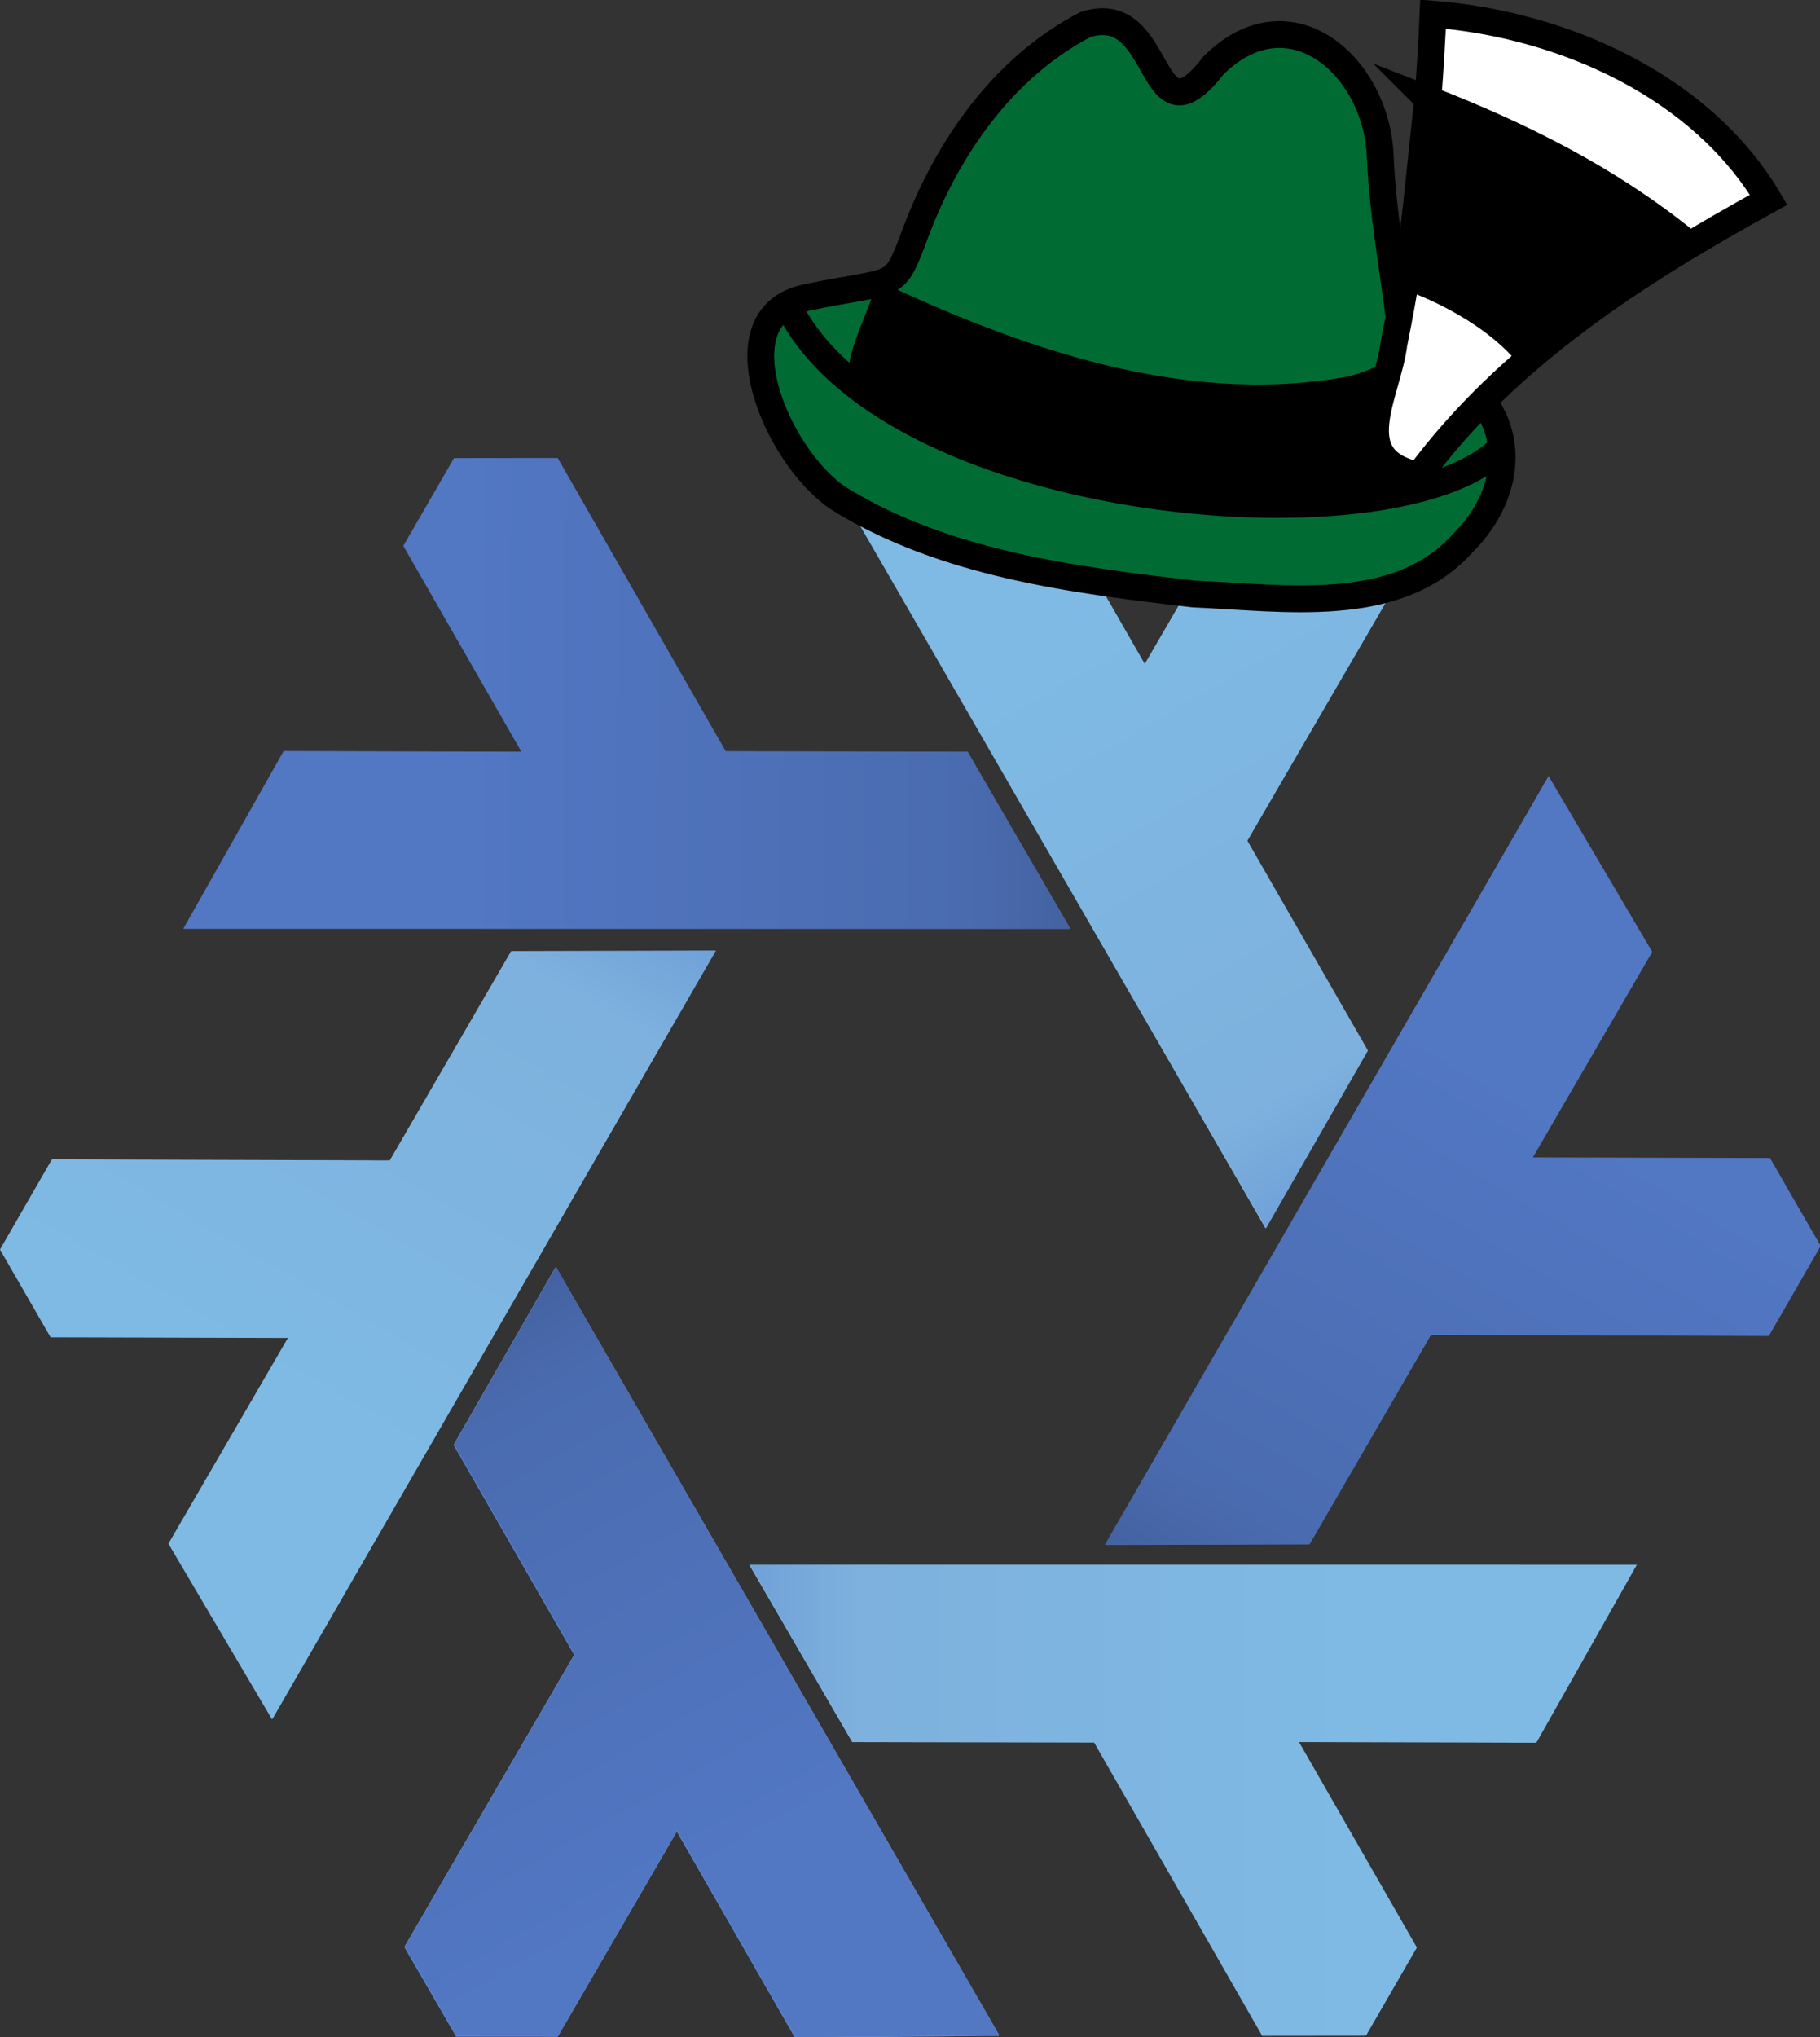 <?xml version="1.0" encoding="UTF-8"?>
<svg enable-background="new" version="1.1" viewBox="0 0 535.19 598.85" xml:space="preserve" xmlns="http://www.w3.org/2000/svg" xmlns:xlink="http://www.w3.org/1999/xlink"><rect x="0" y="0" width="535.19" height="598.85" fill="#333333" stroke="none"/><defs><linearGradient id="linearGradient5855" x1="213.96" x2="282.26" y1="338.62" y2="515.97" gradientTransform="translate(983.36 601.39)" gradientUnits="userSpaceOnUse"><stop stop-color="#637ddf" offset="0"/><stop stop-color="#649afa" offset=".232"/><stop stop-color="#719efa" offset="1"/></linearGradient><linearGradient id="linearGradient4328" x1="200.6" x2="290.09" y1="351.41" y2="506.19" gradientTransform="translate(70.65 -1055.2)" gradientUnits="userSpaceOnUse"><stop stop-color="#699ad7" offset="0"/><stop stop-color="#7eb1dd" offset=".243"/><stop stop-color="#7ebae4" offset="1"/></linearGradient><linearGradient id="linearGradient4330" x1="-584.2" x2="-496.3" y1="782.34" y2="937.71" gradientTransform="translate(864.7 -1491.3)" gradientUnits="userSpaceOnUse"><stop stop-color="#415e9a" offset="0"/><stop stop-color="#4a6baf" offset=".232"/><stop stop-color="#5277c3" offset="1"/></linearGradient></defs><g transform="translate(124.91 -17.179)"><g transform="matrix(1.067 0 0 1.067 -124.91 151.88)"><g transform="translate(-23.757 -24.85)" display="none"><rect transform="translate(-132.58 958.04)" x="132.58" y="-957.78" width="1543.4" height="483.74" color="#000000" color-rendering="auto" display="inline" enable-background="accumulate" fill="#fff" fill-rule="evenodd" image-rendering="auto" shape-rendering="auto" solid-color="#000000" style="isolation:auto;mix-blend-mode:normal"/></g><g transform="translate(-156.34 933.19)" display="none" fill-rule="evenodd" shape-rendering="auto"><rect x="132.65" y="-958.03" width="550.42" height="484.3" color="#000000" color-rendering="auto" display="inline" enable-background="accumulate" fill="#5c201e" image-rendering="auto" solid-color="#000000" style="isolation:auto;mix-blend-mode:normal"/><rect x="156.12" y="-933.03" width="501.94" height="434.3" color="#000000" color-rendering="auto" display="inline" enable-background="accumulate" fill="#c24a46" image-rendering="auto" solid-color="#000000" style="isolation:auto;mix-blend-mode:normal"/><rect x="658.03" y="-958.04" width="24.94" height="24.94" color="#000000" color-rendering="auto" display="inline" enable-background="accumulate" fill="#d98d8a" image-rendering="auto" solid-color="#000000" style="isolation:auto;mix-blend-mode:normal"/></g><g transform="translate(-156.34 933.19)"><g fill-rule="evenodd" shape-rendering="auto"><path d="m309.4-710.25 122.2 211.68-56.157 0.527-32.624-56.869-32.856 56.565-27.902-0.011-14.291-24.69 46.81-80.49-33.229-57.826z" color="#000000" color-rendering="auto" enable-background="accumulate" fill="#5277c3" image-rendering="auto" solid-color="#000000" style="isolation:auto;mix-blend-mode:normal"/><g fill="#7ebae4"><path d="m353.51-797.44-122.22 211.66-28.535-48.37 32.938-56.688-65.415-0.172-13.941-24.17 14.236-24.721 93.112 0.294 33.464-57.69z" color="#000000" color-rendering="auto" enable-background="accumulate" image-rendering="auto" solid-color="#000000" style="isolation:auto;mix-blend-mode:normal"/><path d="m362.89-628.24 244.41 0.012-27.622 48.897-65.562-0.182 32.559 56.737-13.961 24.158-28.527 0.032-46.301-80.784-66.693-0.135z" color="#000000" color-rendering="auto" enable-background="accumulate" image-rendering="auto" solid-color="#000000" style="isolation:auto;mix-blend-mode:normal"/><path d="m505.14-720.99-122.2-211.68 56.157-0.527 32.624 56.869 32.856-56.565 27.902 0.011 14.291 24.69-46.81 80.49 33.229 57.826z" color="#000000" color-rendering="auto" enable-background="accumulate" image-rendering="auto" solid-color="#000000" style="isolation:auto;mix-blend-mode:normal"/></g><g fill="#5277c3"><path d="m309.4-710.25 122.2 211.68-56.157 0.527-32.624-56.869-32.856 56.565-27.902-0.011-14.291-24.69 46.81-80.49-33.229-57.826z" color="#000000" color-rendering="auto" enable-background="accumulate" image-rendering="auto" solid-color="#000000" style="isolation:auto;mix-blend-mode:normal"/><path d="m451.34-803.53-244.41-0.012 27.622-48.897 65.562 0.182-32.559-56.737 13.961-24.159 28.527-0.032 46.301 80.784 66.693 0.135z" color="#000000" color-rendering="auto" enable-background="accumulate" image-rendering="auto" solid-color="#000000" style="isolation:auto;mix-blend-mode:normal"/><path d="m460.87-633.84 122.22-211.66 28.535 48.37-32.938 56.688 65.415 0.172 13.941 24.17-14.236 24.721-93.112-0.294-33.464 57.69z" color="#000000" color-rendering="auto" enable-background="accumulate" image-rendering="auto" solid-color="#000000" style="isolation:auto;mix-blend-mode:normal"/></g></g><g transform="translate(72.039 -1799.4)" display="none"><g><path d="m460.61 594.73-250.86-1e-5 -125.43-217.26 125.43-217.25 250.86 1e-5 125.43 217.26z" color="#000000" display="inline" enable-background="accumulate" fill="#4e4d52" opacity=".236"/><path transform="translate(0 -308.27)" d="m385.59 773.07h-100.83l-50.417-87.326 50.417-87.326 100.83 1e-5 50.417 87.326z" color="#000000" display="inline" enable-background="accumulate" fill="#4e4d52"/><path transform="translate(0 -308.27)" d="m1216.6 938.53 123.05 228.14-42.681-1.262-43.482-79.772-39.651 80.327-32.688-19.798 53.474-100.28-37.116-73.89z" fill="url(#linearGradient5855)" fill-rule="evenodd"/><rect id="rect5884" transform="rotate(-30)" x="-34.742" y="446.17" width="48.835" height="226.23" color="#000000" color-rendering="auto" display="inline" enable-background="accumulate" fill="#c53a3a" image-rendering="auto" opacity=".415" shape-rendering="auto" solid-color="#000000" style="isolation:auto;mix-blend-mode:normal"/><path transform="translate(0 -308.27)" d="m251.99 878.64-14.024 24.291h-28.049l-14.024-24.291 14.024-24.291h28.049z" color="#000000" color-rendering="auto" display="inline" enable-background="accumulate" fill-rule="evenodd" image-rendering="auto" opacity=".509" shape-rendering="auto" solid-color="#000000" style="isolation:auto;mix-blend-mode:normal"/></g><use transform="rotate(60 268.3 489.45)" width="100%" height="100%" xlink:href="#rect5884"/><rect transform="rotate(30 575.24 -154.13)" x="545.71" y="467.07" width="5.395" height="115.13" color="#000000" color-rendering="auto" display="inline" enable-background="accumulate" fill-opacity=".651" fill-rule="evenodd" image-rendering="auto" shape-rendering="auto" solid-color="#000000" style="isolation:auto;mix-blend-mode:normal"/></g></g><g transform="translate(-156.34 933.19)"><path id="path3336-6" d="m309.55-710.39 122.2 211.68-56.157 0.527-32.624-56.869-32.856 56.565-27.902-0.011-14.291-24.69 46.81-80.49-33.229-57.826z" fill="url(#linearGradient4328)" fill-rule="evenodd"/><use transform="rotate(60 407.11 -715.79)" width="100%" height="100%" xlink:href="#path3336-6"/><use transform="rotate(-60 407.31 -715.7)" width="100%" height="100%" xlink:href="#path3336-6"/><use transform="rotate(180 407.42 -715.76)" width="100%" height="100%" xlink:href="#path3336-6"/><path id="path4260-0" d="m309.55-710.39 122.2 211.68-56.157 0.527-32.624-56.869-32.856 56.565-27.902-0.011-14.291-24.69 46.81-80.49-33.229-57.826z" color="#000000" color-rendering="auto" enable-background="accumulate" fill="url(#linearGradient4330)" fill-rule="evenodd" image-rendering="auto" shape-rendering="auto" solid-color="#000000" style="isolation:auto;mix-blend-mode:normal"/><use transform="rotate(120 407.34 -716.08)" width="100%" height="100%" xlink:href="#path4260-0"/><use transform="rotate(240 407.29 -715.87)" width="100%" height="100%" xlink:href="#path4260-0"/></g></g><g transform="matrix(1.182 .208 -.208 1.182 -33.412 -60.011)"><path d="m289.89 103.25c24.964-0.498 36.648 21.817 21.996 42.533-12.792 20.096-40.632 20.426-62.609 23.368-29.886 1.732-61.552 3.271-89.664-7.974-16.69-7.278-37.156-38.718-16.444-47.034 21.897-8.792 20.774-4.844 23.765-20.643 3.995-21.103 13.825-43.125 32.084-57.095 18.08-9.592 20.26 28.014 32.685 4.334 15.253-21.438 39.382-6.611 44.059 14.896 3.529 16.23 9.926 31.622 14.129 47.615z" fill="#006c34" fill-rule="evenodd" stroke="#000" stroke-miterlimit="10" stroke-width="6.576"/><path d="m139.46 117.15c33.629 45.494 159.89 33.565 178.35 2.845" fill="none" stroke="#000" stroke-miterlimit="10" stroke-width="6.576"/><path d="m159.55 106.9c37.367 10.263 79.315 17.188 116.77 3.589 9.478-3.238 16.342-14.762 16.755 4.345 0.247 11.416 8.535 19.303 1.697 22.659-40.45 15.937-101.92 15.019-136.25-1.809-5.156-6.867 0.763-20.138 1.026-28.784z" fill-rule="evenodd"/><g transform="translate(-145.69 -239.15)" fill-rule="evenodd" stroke="#000" stroke-miterlimit="10" stroke-width="6.576"><path d="m517.03 288.79c-28.761 23.079-56.398 48.641-72.681 81.315-18.781-0.495-11.036-18.056-11.642-30.611 0.695-27.136-0.962-54.299-4.56-81.224 32.141-3.075 68.01 6.113 88.883 30.52z" fill="#fff"/><path d="m430.46 278.98c24.116 4.785 47.039 11.626 68.353 23.445-19.279 17.39-32.807 34.22-32.807 34.22-12.894-11.148-32.505-13.914-32.505-13.914s-2.306-33.345-3.04-43.751z"/></g></g></g></svg>
